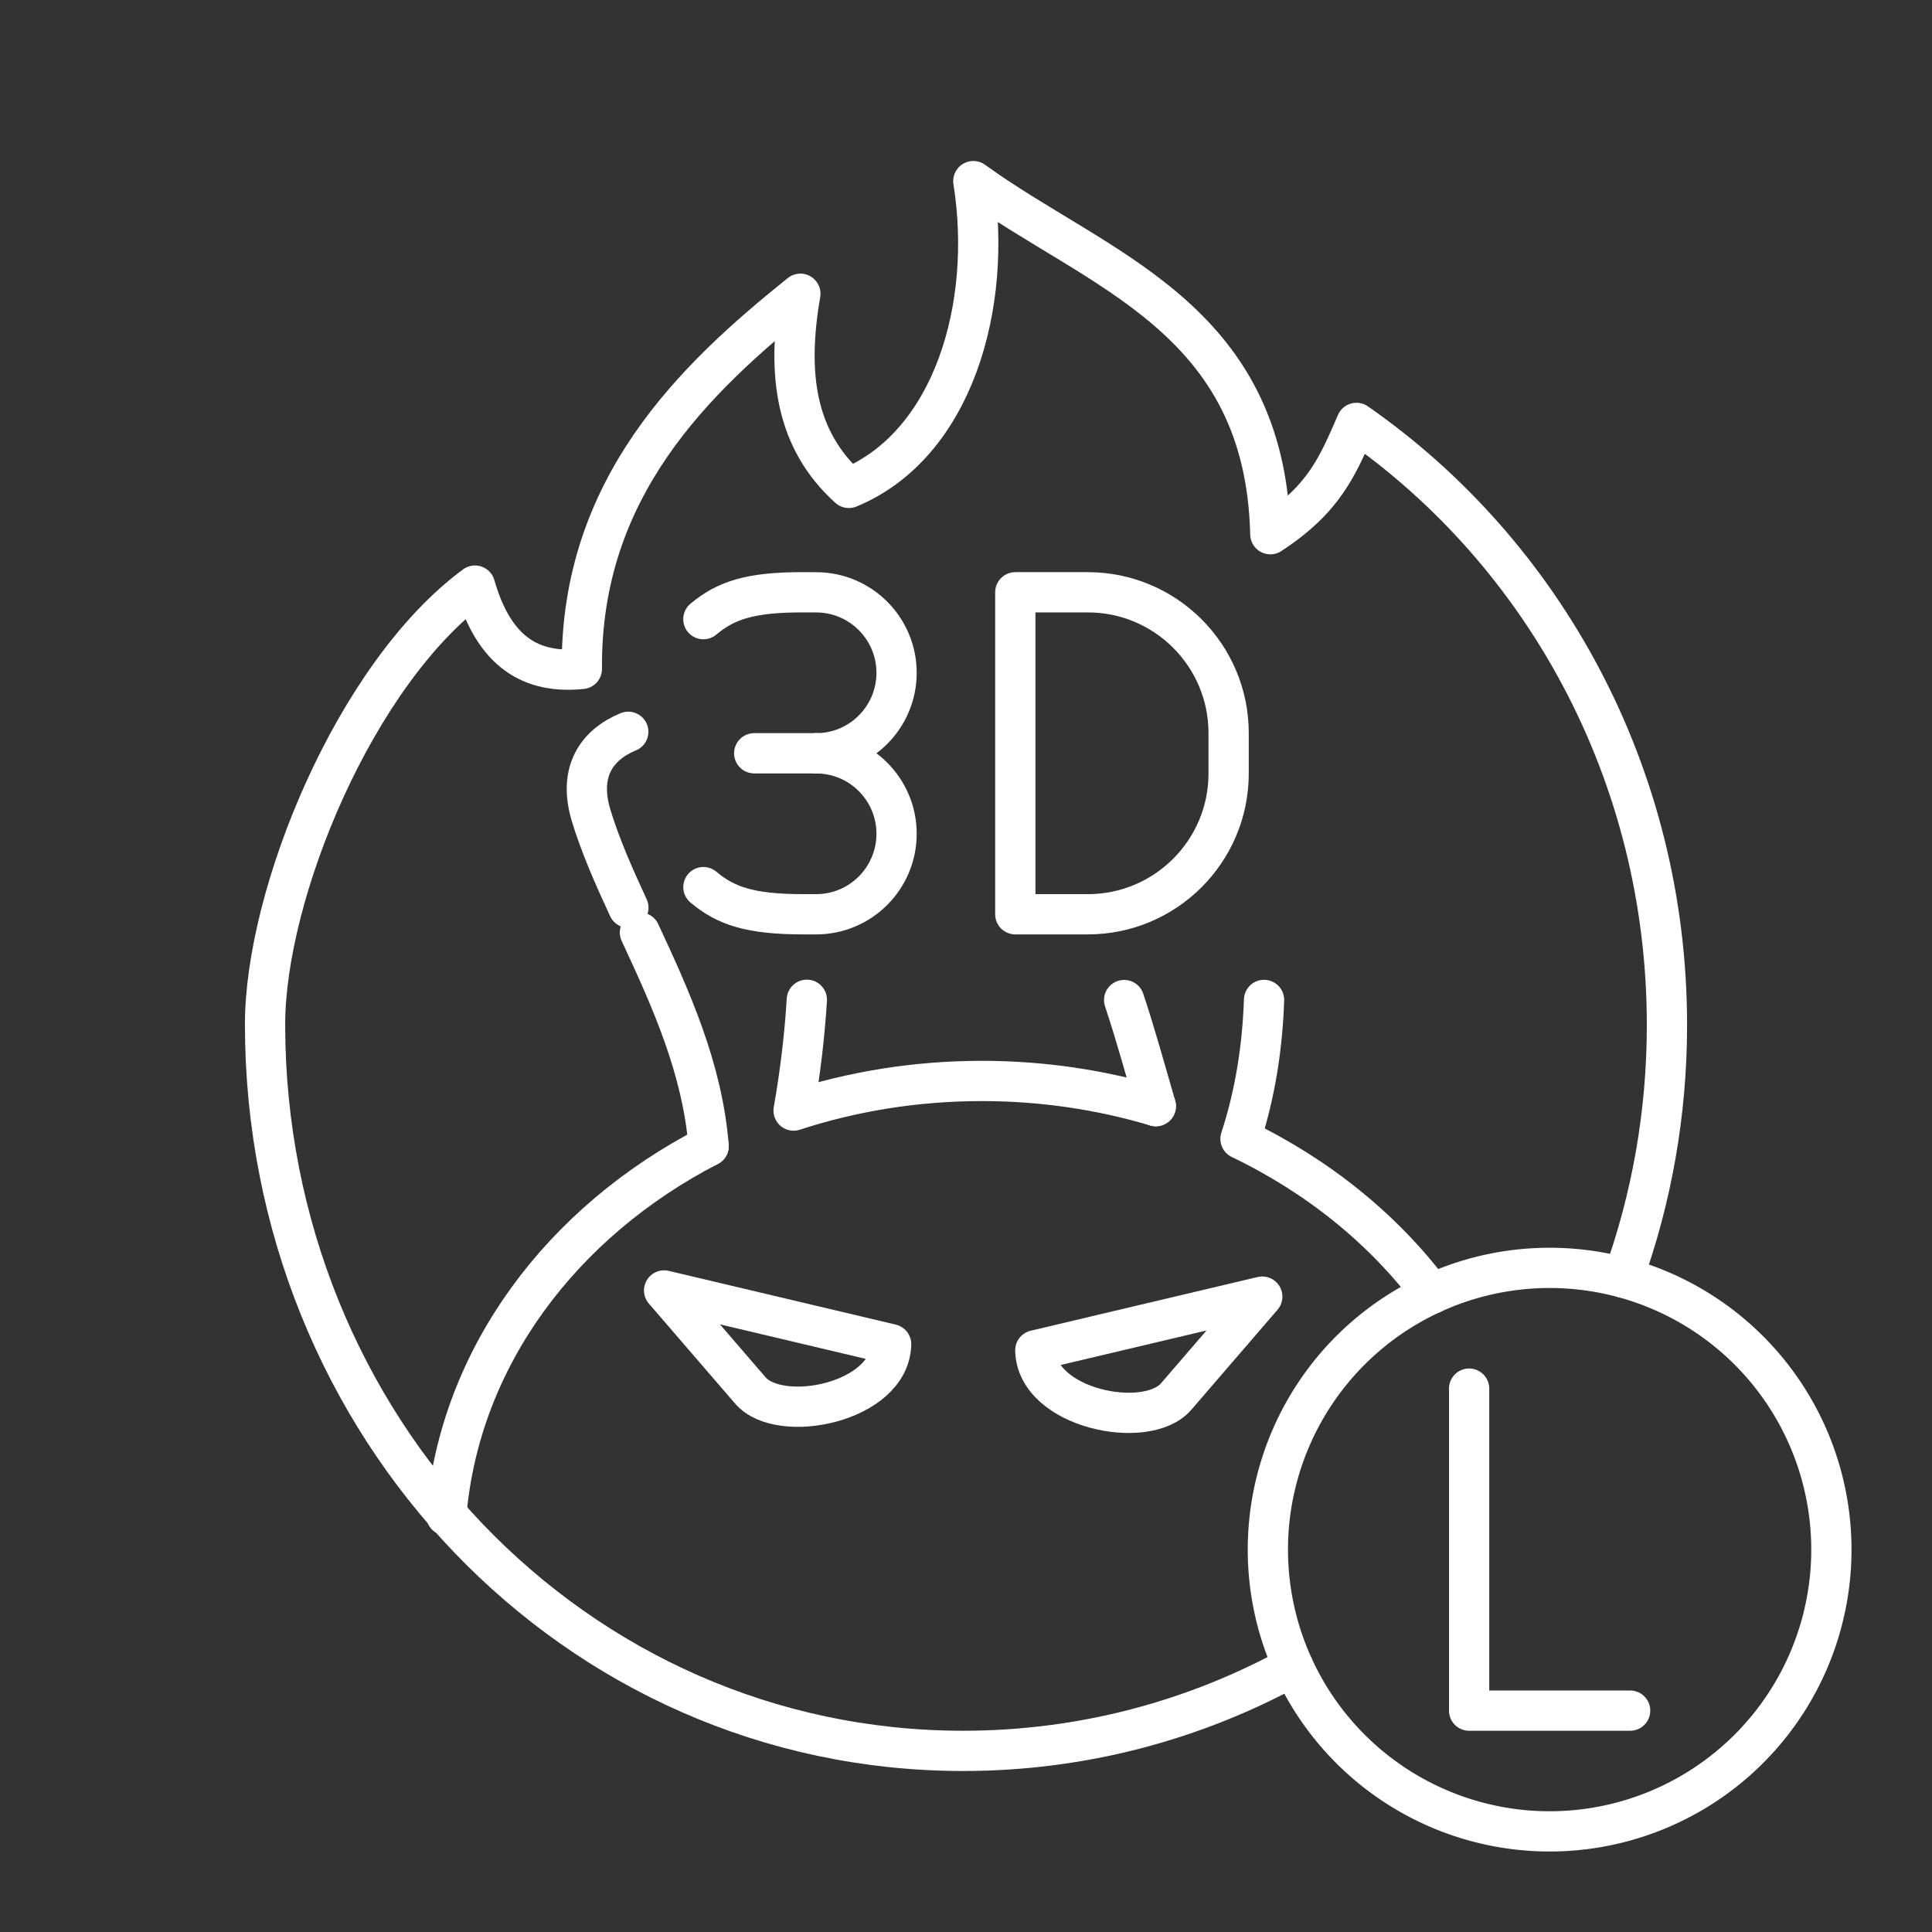 <?xml version="1.0" encoding="UTF-8" standalone="no"?>
<svg
   viewBox="0 0 48 48"
   version="1.1"
   id="svg1"
   sodipodi:docname="antutu_3dbench_lite.svg"
   inkscape:version="1.3.2 (091e20ef0f, 2023-11-25)"
   xmlns:inkscape="http://www.inkscape.org/namespaces/inkscape"
   xmlns:sodipodi="http://sodipodi.sourceforge.net/DTD/sodipodi-0.dtd"
   xmlns="http://www.w3.org/2000/svg"
   xmlns:svg="http://www.w3.org/2000/svg">
  <rect x="0" y="0" width="48" height="48" fill="#333333" stroke="none"/>
  <sodipodi:namedview
     id="namedview1"
     pagecolor="#505050"
     bordercolor="#eeeeee"
     borderopacity="1"
     inkscape:showpageshadow="0"
     inkscape:pageopacity="0"
     inkscape:pagecheckerboard="0"
     inkscape:deskcolor="#505050"
     inkscape:zoom="8.90625"
     inkscape:cx="9.6"
     inkscape:cy="24.870175"
     inkscape:window-width="1918"
     inkscape:window-height="1053"
     inkscape:window-x="0"
     inkscape:window-y="0"
     inkscape:window-maximized="1"
     inkscape:current-layer="svg1" />
  <defs
     id="defs1">
    <style
       id="style1">.a { fill:none;stroke:#fff;stroke-linecap:round;stroke-linejoin:round; }
</style>
  </defs>
  <path
     id="line470"
     style="display:inline;fill:none;stroke:#ffffff;stroke-linecap:round;stroke-linejoin:round"
     class="t"
     d="M 40.326 31.743 C 41.03 29.788 41.415 27.673 41.415 25.465 C 41.415 19.237 38.355 13.747 33.701 10.507 C 33.232 11.584 32.904 12.395 31.561 13.272 C 31.434 7.856 27.263 6.735 24.182 4.5 C 24.677 7.598 23.675 11.055 21.089 12.122 L 21.089 12.122 C 19.769 10.93 19.536 9.315 19.885 7.298 C 17.256 9.409 14.418 12.111 14.456 16.619 C 13.213 16.746 12.279 16.22 11.801 14.549 C 8.822 16.745 6.581 22.205 6.585 25.465 C 6.598 35.425 14.271 43.5 23.928 43.5 C 26.891 43.5 29.683 42.74 32.128 41.398 " />
  <path
     id="path36"
     style="display:inline;fill:none;stroke:#ffffff;stroke-linecap:round;stroke-linejoin:round"
     class="t"
     d="M 15.899 23.168 C 16.657 24.793 17.451 26.541 17.606 28.474 " />
  <path
     id="path35"
     style="display:inline;fill:none;stroke:#ffffff;stroke-linecap:round;stroke-linejoin:round"
     class="t"
     d="M 15.609 18.181 C 14.82 18.505 14.362 19.182 14.684 20.252 C 14.908 20.995 15.245 21.759 15.612 22.552 " />
  <path
     id="path34"
     style="display:inline;fill:none;stroke:#ffffff;stroke-linecap:round;stroke-linejoin:round"
     class="t"
     d="M 28.716 27.482 C 27.356 27.076 25.901 26.856 24.393 26.856 C 22.751 26.856 21.175 27.116 19.717 27.592 C 19.884 26.64 19.992 25.715 20.046 24.839 " />
  <path
     id="path33"
     style="display:inline;fill:none;stroke:#ffffff;stroke-linecap:round;stroke-linejoin:round"
     class="t"
     d="M 27.929 24.846 C 28.221 25.725 28.453 26.573 28.716 27.482 " />
  <path
     id="path32"
     style="display:inline;fill:none;stroke:#ffffff;stroke-linecap:round;stroke-linejoin:round"
     class="t"
     d="M 35.574 32.142 C 34.374 30.537 32.737 29.215 30.82 28.295 C 31.185 27.179 31.365 26.016 31.405 24.843 " />
  <path
     id="path30"
     style="display:inline;fill:none;stroke:#ffffff;stroke-linecap:round;stroke-linejoin:round"
     class="t"
     d="M 11.087 37.648 C 11.417 33.715 13.96 30.357 17.606 28.474 " />
  <path
     id="path29"
     style="display:inline;fill:none;stroke:#ffffff;stroke-linecap:round;stroke-linejoin:round"
     class="t"
     d="M 31.361 32.214 L 25.722 33.548 C 25.751 34.998 28.483 35.552 29.22 34.698 L 31.361 32.214 L 31.361 32.214 " />
  <path
     id="path28"
     style="display:inline;fill:none;stroke:#ffffff;stroke-linecap:round;stroke-linejoin:round"
     class="t"
     d="M 16.5 32.061 L 22.14 33.396 C 22.11 34.846 19.379 35.4 18.642 34.545 L 16.5 32.061 L 16.5 32.061 " />
  <path
     id="path27"
     style="display:inline;fill:none;stroke:#ffffff;stroke-linecap:round;stroke-linejoin:round"
     class="t"
     d="M 25.225 22.715 L 25.225 14.715 L 27.025 14.715 C 28.958 14.715 30.525 16.282 30.525 18.215 L 30.525 19.215 C 30.525 21.148 28.958 22.715 27.025 22.715 L 25.225 22.715 L 25.225 22.715 " />
  <path
     id="path26"
     style="display:inline;fill:none;stroke:#ffffff;stroke-linecap:round;stroke-linejoin:round"
     class="t"
     d="M 17.476 22.04 C 18.028 22.503 18.624 22.715 19.963 22.715 L 20.276 22.715 C 21.38 22.715 22.275 21.819 22.275 20.715 L 22.275 20.715 C 22.275 19.611 21.38 18.716 20.276 18.716 " />
  <path
     id="path25"
     style="display:inline;fill:none;stroke:#ffffff;stroke-linecap:round;stroke-linejoin:round"
     class="t"
     d="M 17.475 15.383 C 18.028 14.921 18.625 14.711 19.964 14.715 L 20.276 14.716 C 21.38 14.716 22.275 15.612 22.275 16.716 L 22.275 16.716 C 22.275 17.82 21.38 18.715 20.276 18.715 " />
  <path
     id="path24"
     style="display:inline;fill:none;stroke:#ffffff;stroke-linecap:round;stroke-linejoin:round"
     class="t"
     d="M 18.738 18.715 L 20.276 18.715 " />
  <path
     id="polyline340"
     style="fill:none;stroke:#ffffff;stroke-linecap:round;stroke-linejoin:round"
     class="t"
     d="m 36.5,34.5 v 8 h 4 m 5,-4 a 7,7 0 0 1 -7,7 7,7 0 0 1 -7,-7 7,7 0 0 1 7,-7 7,7 0 0 1 7,7 z" />
</svg>

